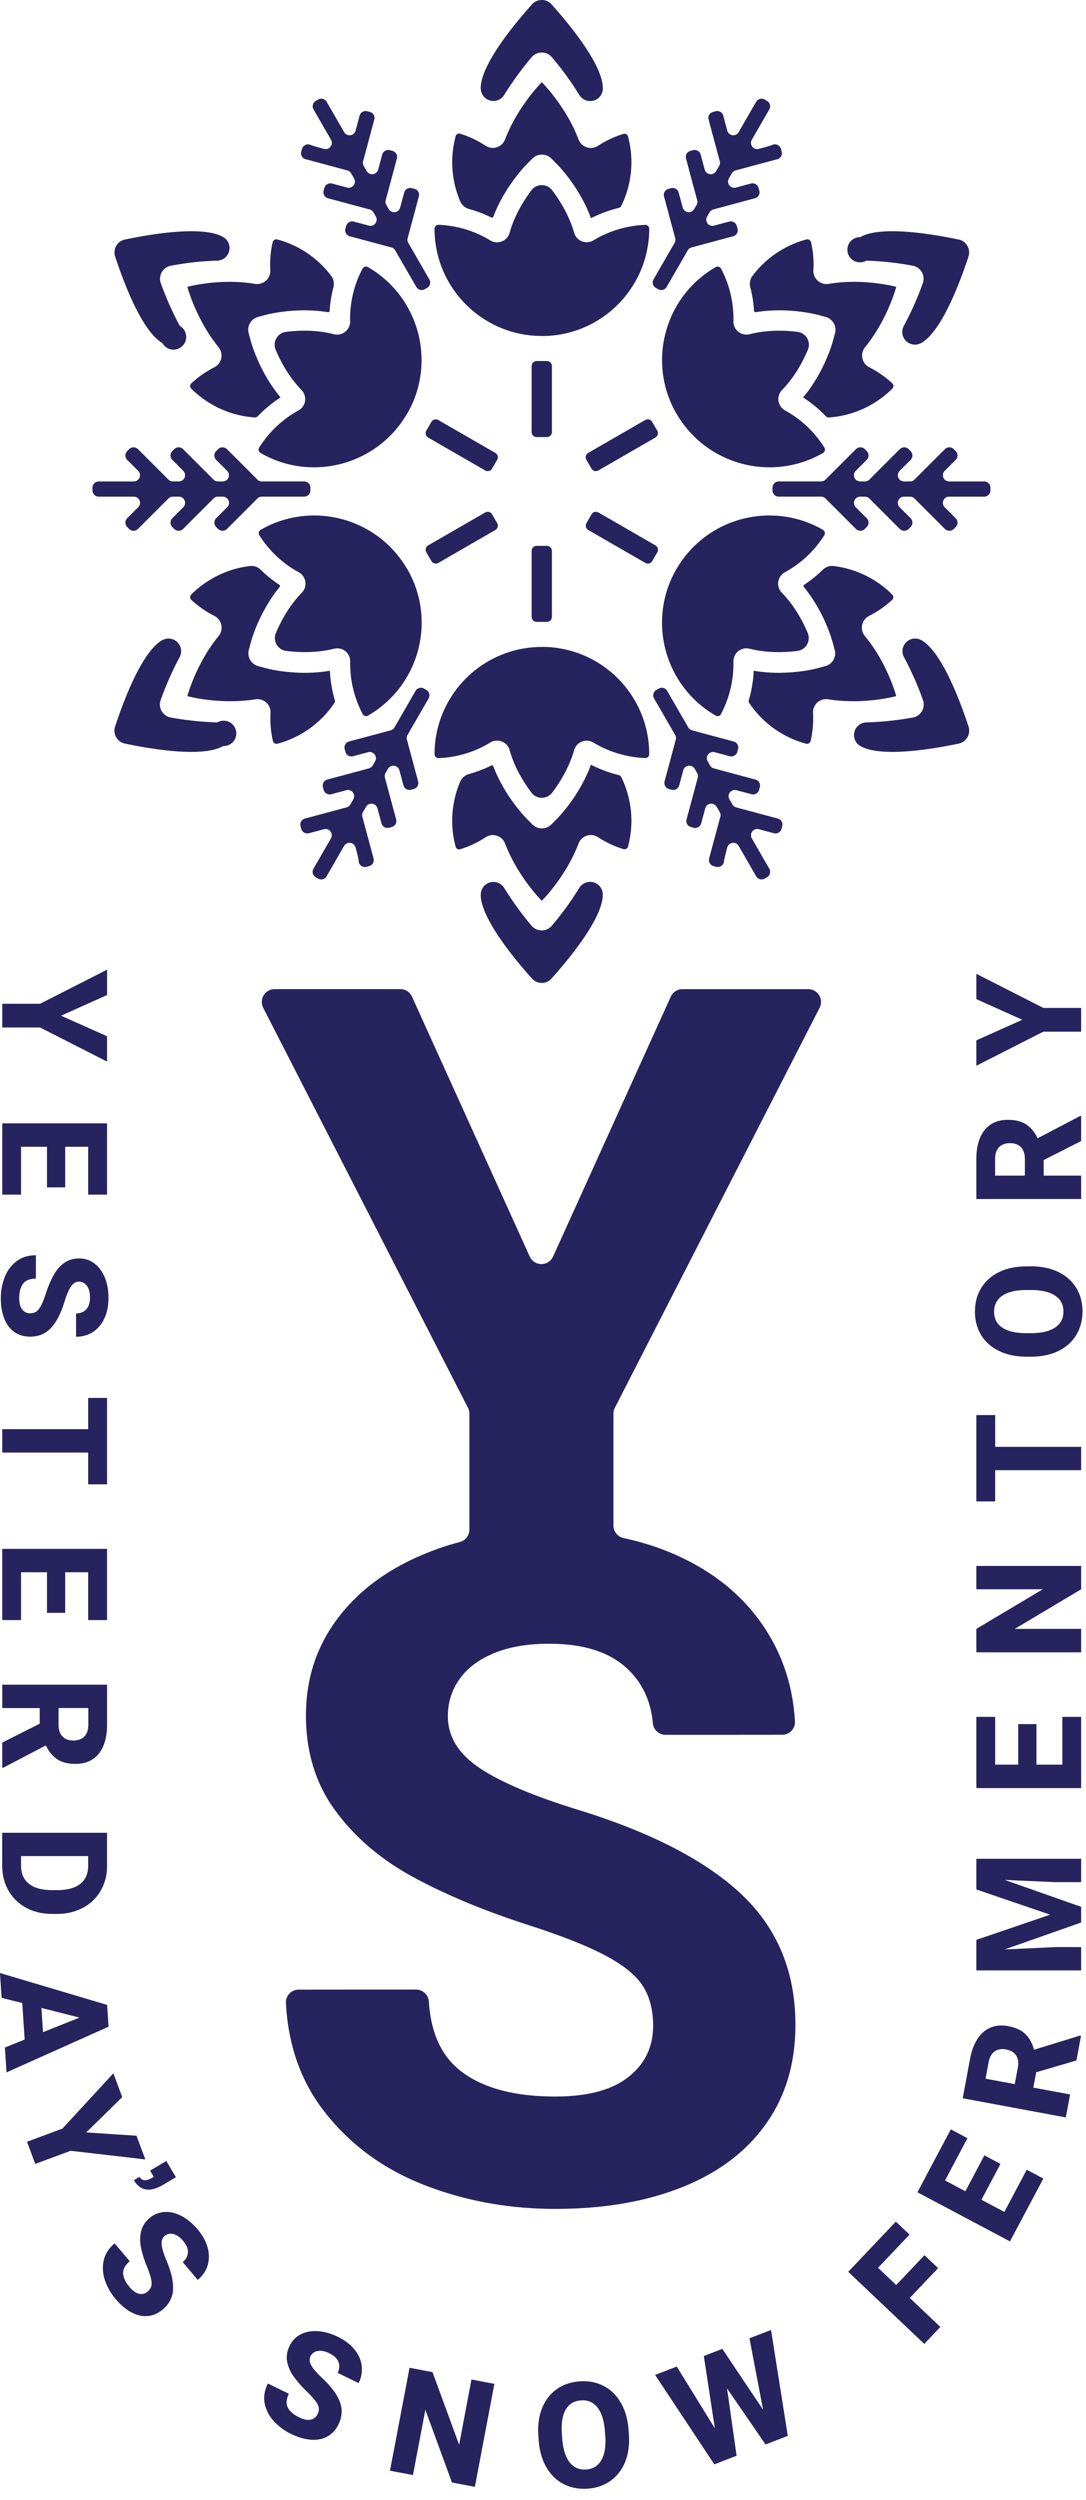<svg width="96" height="221" viewBox="0 0 96 221" fill="none" xmlns="http://www.w3.org/2000/svg"><path fill-rule="evenodd" clip-rule="evenodd" d="M44.566 8.4c-.26.426-.776.621-1.256.485a1.116 1.116 0 0 1-.81-1.072c-.007 0-.007 0-.007-.006 0-2.091 2.985-5.692 4.514-7.398A1.17 1.17 0 0 1 47.895 0c.338 0 .663.148.883.409 1.528 1.712 4.513 5.307 4.513 7.398v.006c0 .503-.331.942-.817 1.078a1.129 1.129 0 0 1-1.262-.492 26.57 26.57 0 0 0-2.452-3.37 1.158 1.158 0 0 0-.87-.385c-.333 0-.646.142-.871.385a28.785 28.785 0 0 0-2.453 3.37zm3.33-1.132c.088.089 2.12 2.132 3.24 5.04a1.158 1.158 0 0 0 1.735.575 8.813 8.813 0 0 1 2.239-1.048.33.33 0 0 1 .248.023c.077.042.13.113.154.19v.006a8.776 8.776 0 0 1-.592 6.148.32.32 0 0 1-.231.178c-.006 0-.006 0-.012.006-.48.118-.947.266-1.41.444-.195.077-.39.16-.586.249l-.23.106-.03.012-.06.03c-.012.006-.017.006-.03.012a.704.704 0 0 1-.094.047c-.053-.148-.113-.29-.166-.432-.38-.918-.87-1.795-1.433-2.613-.231-.337-.48-.663-.735-.977-.207-.249-.42-.497-.645-.728-.024-.03-.03-.03-.054-.054l-.012-.012-.462-.462a1.176 1.176 0 0 0-1.658 0c-.231.237-.433.433-.462.462l-.006.006a11.17 11.17 0 0 0-.61.676 15.29 15.29 0 0 0-.711.924 14.98 14.98 0 0 0-.604.912 13.41 13.41 0 0 0-1.072 2.168.116.116 0 0 1-.077.07.134.134 0 0 1-.107-.005 11.23 11.23 0 0 0-1.972-.752 1.197 1.197 0 0 1-.764-.652 8.83 8.83 0 0 1-.41-5.77v-.005a.34.34 0 0 1 .155-.196.33.33 0 0 1 .249-.023c.811.248 1.557.61 2.239 1.054a1.158 1.158 0 0 0 1.735-.575c1.126-2.914 3.163-4.963 3.24-5.034zm.011 22.42l-.012.011-.012-.012v.012c-5.23-.006-9.471-4.253-9.471-9.483v-.006a.344.344 0 0 1 .355-.338 9.476 9.476 0 0 1 4.555 1.369c.314.201.705.237 1.049.094.343-.136.604-.432.687-.793.444-1.564 1.285-2.879 1.93-3.738.22-.278.552-.438.907-.438s.687.16.906.438c.652.859 1.487 2.174 1.943 3.738.089.355.344.651.687.787a1.16 1.16 0 0 0 1.043-.094 9.573 9.573 0 0 1 4.56-1.357.338.338 0 0 1 .25.095.34.34 0 0 1 .106.243v.012c-.006 5.23-4.247 9.471-9.471 9.477l-.012-.018zm.432 2.226a.45.45 0 0 1 .45.45v5.823a.45.45 0 0 1-.45.45h-.894a.45.45 0 0 1-.45-.45v-5.823a.45.45 0 0 1 .45-.45h.894zm-3.773 46.575a1.114 1.114 0 0 0-1.256-.486c-.48.136-.81.574-.81 1.072-.007 0-.007.006-.007.006 0 2.09 2.985 5.692 4.514 7.398a1.155 1.155 0 0 0 1.765 0c1.528-1.712 4.513-5.307 4.513-7.398v-.006c0-.504-.331-.942-.817-1.078a1.128 1.128 0 0 0-1.262.492 27.016 27.016 0 0 1-2.452 3.37c-.22.249-.539.385-.87.385-.332 0-.646-.142-.871-.385a29.038 29.038 0 0 1-2.447-3.37zm3.33 1.137c0-.006 0-.006 0 0 .088-.09 2.12-2.133 3.24-5.04a1.158 1.158 0 0 1 1.735-.575c.68.438 1.427.8 2.239 1.048a.33.33 0 0 0 .248-.024.324.324 0 0 0 .154-.19v-.005a8.776 8.776 0 0 0-.592-6.148.336.336 0 0 0-.231-.178c-.006 0-.006 0-.012-.006a11.053 11.053 0 0 1-1.996-.699l-.23-.107-.03-.011-.06-.03c-.012-.006-.017-.012-.03-.012a.716.716 0 0 0-.094-.047c-.053.148-.113.29-.166.432-.38.918-.87 1.795-1.433 2.612a14.852 14.852 0 0 1-1.38 1.712c-.024.03-.03.03-.054.053l-.012.012-.462.462a1.176 1.176 0 0 1-1.658 0l-.462-.462-.006-.006a10.952 10.952 0 0 1-.61-.675 15.11 15.11 0 0 1-.711-.924 15.159 15.159 0 0 1-.604-.912 13.657 13.657 0 0 1-1.072-2.168.115.115 0 0 0-.077-.071.134.134 0 0 0-.107.006 11.232 11.232 0 0 1-1.972.752 1.18 1.18 0 0 0-.764.651 8.83 8.83 0 0 0-.41 5.77v.006a.34.34 0 0 0 .155.195.327.327 0 0 0 .249.024 8.831 8.831 0 0 0 2.239-1.055 1.158 1.158 0 0 1 1.735.575c1.126 2.914 3.163 4.958 3.24 5.035zm.011-22.426l-.012-.011-.012.011v-.011c-5.23.006-9.471 4.252-9.471 9.483v.006a.344.344 0 0 0 .355.338 9.411 9.411 0 0 0 4.555-1.369 1.136 1.136 0 0 1 1.049-.095c.343.136.604.433.687.794.444 1.564 1.285 2.879 1.93 3.737.22.279.552.439.907.439s.687-.16.906-.439c.652-.858 1.487-2.173 1.943-3.737.089-.356.344-.652.687-.788a1.16 1.16 0 0 1 1.043.095 9.57 9.57 0 0 0 4.56 1.356.338.338 0 0 0 .25-.094.34.34 0 0 0 .106-.243v-.012c-.006-5.23-4.247-9.471-9.471-9.477l-.012.017zm.432-2.227a.45.45 0 0 0 .45-.45v-5.822a.45.45 0 0 0-.45-.45h-.894a.45.45 0 0 0-.45.45v5.822c0 .249.201.45.45.45h.894zm28.242-31.932a1.115 1.115 0 1 1-.527-2.079v-.006c1.813-1.042 6.42-.26 8.666.214.337.059.628.266.793.562.172.296.202.652.09.972-.717 2.18-2.34 6.563-4.153 7.611h-.006a1.124 1.124 0 0 1-1.552-1.505 27.03 27.03 0 0 0 1.694-3.808 1.18 1.18 0 0 0-.1-.948 1.16 1.16 0 0 0-.77-.557c-.96-.19-2.417-.402-4.135-.456zm2.648 2.316c-.036.125-.788 2.897-2.748 5.325a1.163 1.163 0 0 0 .373 1.789 8.986 8.986 0 0 1 2.025 1.416.303.303 0 0 1 .101.225c0 .083-.03.172-.089.23a8.78 8.78 0 0 1-5.62 2.56.346.346 0 0 1-.273-.113l-.006-.006a11.551 11.551 0 0 0-1.6-1.38c-.07-.047-.136-.095-.207-.142l-.023-.018-.054-.035c-.006-.006-.018-.012-.023-.018-.03-.018-.06-.042-.09-.06.101-.118.196-.242.29-.36a13.991 13.991 0 0 0 1.547-2.548c.172-.367.332-.746.48-1.125.112-.302.219-.61.308-.924.011-.036.011-.042.017-.071 0-.006 0-.006.006-.012.006-.03.083-.308.172-.634a1.181 1.181 0 0 0-.83-1.44c-.319-.082-.591-.16-.627-.171h-.006a11.58 11.58 0 0 0-.888-.19 15.379 15.379 0 0 0-2.251-.219c-.806-.017-1.617.03-2.411.16a.128.128 0 0 1-.1-.03.124.124 0 0 1-.048-.094 11.355 11.355 0 0 0-.077-.788 10.45 10.45 0 0 0-.255-1.291 1.181 1.181 0 0 1 .184-.99 8.818 8.818 0 0 1 4.792-3.24h.006a.318.318 0 0 1 .242.042.363.363 0 0 1 .149.202c.19.823.254 1.652.207 2.464a1.16 1.16 0 0 0 1.362 1.22c3.069-.51 5.858.237 5.965.266 0 0 0-.006 0 0zM59.813 36.576c-.012 0-.018-.006-.018-.006s0-.006.006-.018l-.012.006c-2.606-4.531-1.054-10.33 3.477-12.948h.006a.338.338 0 0 1 .26-.03.36.36 0 0 1 .208.166 9.499 9.499 0 0 1 1.095 4.626c-.017.373.149.729.439.96.29.23.675.302 1.036.201 1.576-.397 3.134-.332 4.206-.195a1.146 1.146 0 0 1 .906 1.564c-.42.995-1.137 2.375-2.263 3.547a1.158 1.158 0 0 0-.343.99c.053.367.278.68.604.852a9.54 9.54 0 0 1 3.453 3.27.336.336 0 0 1 .042.26.354.354 0 0 1-.154.214l-.006.006c-4.531 2.612-10.324 1.06-12.948-3.465h.006zM58.1 38.068a.447.447 0 0 1-.166.61l-5.04 2.909a.447.447 0 0 1-.61-.166l-.45-.776a.447.447 0 0 1 .165-.61l5.04-2.908a.447.447 0 0 1 .61.166l.45.776zM15.88 58.089a1.106 1.106 0 0 0-.207-1.327 1.11 1.11 0 0 0-1.333-.166l-.006-.006c-1.812 1.043-3.435 5.432-4.152 7.612a1.166 1.166 0 0 0 .883 1.534c2.245.474 6.853 1.255 8.665.213h.006a1.12 1.12 0 1 0-.527-2.09 27.324 27.324 0 0 1-4.146-.44 1.179 1.179 0 0 1-.77-.556 1.177 1.177 0 0 1-.101-.948c.332-.941.877-2.316 1.688-3.826zm.681 3.447c.006 0 .006 0 0 0 .125.036 2.903.77 5.989.285.35-.066.71.041.977.272.267.237.409.586.385.942a8.961 8.961 0 0 0 .213 2.464.316.316 0 0 0 .148.201c.071.048.16.06.243.042h.006a8.767 8.767 0 0 0 5.029-3.59.334.334 0 0 0 .041-.29c0-.006 0-.006-.006-.012a10.954 10.954 0 0 1-.39-2.073c-.006-.083-.012-.172-.024-.255v-.03l-.006-.064v-.03c0-.036-.006-.071-.006-.107l-.462.071c-.99.13-1.99.143-2.98.06a13.767 13.767 0 0 1-2.174-.344c-.035-.006-.04-.012-.07-.018-.006 0-.006 0-.012-.006-.03-.006-.308-.083-.634-.171a1.17 1.17 0 0 1-.83-1.44c.084-.32.16-.592.167-.627v-.007c.083-.29.177-.58.278-.864a15.048 15.048 0 0 1 .936-2.055 13.05 13.05 0 0 1 1.345-2.009c.023-.03.03-.065.023-.1a.127.127 0 0 0-.06-.09 10.759 10.759 0 0 1-1.64-1.326 1.17 1.17 0 0 0-.948-.332 8.836 8.836 0 0 0-5.2 2.53v.005a.322.322 0 0 0 .012.457 8.89 8.89 0 0 0 2.031 1.415c.32.16.551.456.622.806.071.35-.017.71-.248.989-1.973 2.41-2.725 5.195-2.755 5.301 0 0 0-.006 0 0zM35.99 50.33c.006-.012.006-.018.006-.018s-.006 0-.017-.006l.011-.006c-2.618-4.525-8.416-6.077-12.948-3.465l-.006.006a.332.332 0 0 0-.154.213.336.336 0 0 0 .042.26 9.47 9.47 0 0 0 3.459 3.258 1.151 1.151 0 0 1 .266 1.854c-1.13 1.167-1.853 2.553-2.268 3.542-.13.326-.107.7.071 1.007.178.308.486.516.835.563 1.066.136 2.63.202 4.206-.183.355-.101.734-.03 1.024.195.29.225.45.58.439.948a9.514 9.514 0 0 0 1.107 4.626.324.324 0 0 0 .208.165.332.332 0 0 0 .26-.03c.006 0 .006-.005.006-.005 4.526-2.618 6.083-8.411 3.471-12.942l-.018.018zm2.145-.735c.124.213.397.29.61.166l5.04-2.908a.447.447 0 0 0 .166-.61l-.45-.776a.447.447 0 0 0-.61-.166l-5.04 2.908a.447.447 0 0 0-.166.61l.45.776zm41.775 8.494a1.106 1.106 0 0 1 .207-1.327c.356-.35.9-.415 1.333-.166l.006-.006c1.813 1.043 3.435 5.432 4.152 7.612a1.165 1.165 0 0 1-.882 1.534c-2.245.474-6.853 1.255-8.666.213h-.006a1.119 1.119 0 0 1-.527-1.244c.124-.486.55-.83 1.054-.847a27.258 27.258 0 0 0 4.147-.438c.325-.071.604-.273.77-.557.165-.284.2-.628.1-.948a27.423 27.423 0 0 0-1.688-3.826zm-.687 3.447c-.124.036-2.902.77-5.988.285a1.172 1.172 0 0 0-.978.272 1.16 1.16 0 0 0-.385.942 8.965 8.965 0 0 1-.213 2.464.328.328 0 0 1-.142.201.318.318 0 0 1-.243.042h-.006a8.767 8.767 0 0 1-5.029-3.59.334.334 0 0 1-.041-.29c0-.006 0-.006.006-.012a10.954 10.954 0 0 0 .39-2.073l.019-.255v-.03l.005-.064v-.03c0-.036.006-.071.006-.107l.462.071c.99.13 1.99.143 2.98.06a13.767 13.767 0 0 0 2.174-.344c.035-.006.041-.012.07-.018.007 0 .007 0 .012-.006.03-.006.308-.083.634-.171a1.17 1.17 0 0 0 .83-1.44 19.08 19.08 0 0 0-.172-.627v-.007a14.7 14.7 0 0 0-.279-.864 15.818 15.818 0 0 0-.444-1.078 12.59 12.59 0 0 0-.492-.978 13.498 13.498 0 0 0-1.344-2.008.124.124 0 0 1-.024-.1.127.127 0 0 1 .06-.09c.219-.147.432-.301.645-.461.35-.267.681-.557.995-.865a1.17 1.17 0 0 1 .948-.332 8.836 8.836 0 0 1 5.2 2.53v.005a.322.322 0 0 1-.011.457 9.018 9.018 0 0 1-2.032 1.415 1.165 1.165 0 0 0-.373 1.795c1.984 2.41 2.736 5.195 2.76 5.301.006 0 .006-.006 0 0zM59.801 50.33a.047.047 0 0 1-.006-.018s.006 0 .018-.006L59.8 50.3c2.618-4.525 8.417-6.077 12.948-3.465l.006.006a.332.332 0 0 1 .154.213.363.363 0 0 1-.042.26 9.47 9.47 0 0 1-3.459 3.258 1.151 1.151 0 0 0-.266 1.854c1.131 1.167 1.854 2.553 2.268 3.542.13.326.107.7-.07 1.007a1.142 1.142 0 0 1-.836.563c-1.066.136-2.63.202-4.206-.183a1.152 1.152 0 0 0-1.024.195c-.29.225-.45.58-.439.948a9.573 9.573 0 0 1-1.101 4.626.324.324 0 0 1-.208.165.332.332 0 0 1-.26-.03l-.006-.005c-4.525-2.618-6.083-8.411-3.471-12.942l.012.018zm-2.144-.735a.447.447 0 0 1-.61.166l-5.041-2.908a.447.447 0 0 1-.166-.61l.45-.776a.447.447 0 0 1 .61-.166l5.04 2.908a.447.447 0 0 1 .167.61l-.45.776zM19.209 23.041a1.118 1.118 0 0 0 1.048-.84 1.107 1.107 0 0 0-.52-1.239v-.006c-1.813-1.042-6.422-.26-8.666.214a1.132 1.132 0 0 0-.794.562 1.165 1.165 0 0 0-.09.972c.718 2.18 2.34 6.563 4.153 7.611h.006a1.124 1.124 0 1 0 1.552-1.505 27.015 27.015 0 0 1-1.694-3.808c-.1-.314-.065-.658.1-.948a1.16 1.16 0 0 1 .77-.557 25.87 25.87 0 0 1 4.135-.456zm-2.648 2.316c.036.125.788 2.897 2.749 5.325a1.162 1.162 0 0 1-.373 1.789 8.986 8.986 0 0 0-2.026 1.416.306.306 0 0 0-.1.225c0 .083.029.172.088.23a8.766 8.766 0 0 0 5.621 2.56c.1.005.201-.036.273-.113l.005-.006a11.551 11.551 0 0 1 1.6-1.38c.07-.047.142-.095.207-.142l.03-.018.053-.035c.006-.006.018-.012.024-.018.03-.018.059-.042.088-.06-.1-.118-.195-.242-.29-.36a13.986 13.986 0 0 1-1.546-2.548 18.882 18.882 0 0 1-.48-1.125 12.35 12.35 0 0 1-.308-.924c-.011-.036-.011-.042-.017-.071 0-.006 0-.006-.006-.012-.006-.03-.083-.308-.172-.634a1.176 1.176 0 0 1 .83-1.44c.32-.082.592-.16.627-.171h.006c.296-.077.592-.136.889-.19a15.388 15.388 0 0 1 2.25-.219c.806-.017 1.617.03 2.411.16a.128.128 0 0 0 .1-.03.124.124 0 0 0 .048-.094c.018-.267.042-.527.077-.788.06-.438.142-.87.255-1.291a1.182 1.182 0 0 0-.184-.99 8.818 8.818 0 0 0-4.792-3.24h-.006a.318.318 0 0 0-.242.042.363.363 0 0 0-.148.202 8.714 8.714 0 0 0-.208 2.464 1.16 1.16 0 0 1-.385.941 1.176 1.176 0 0 1-.977.279c-3.074-.51-5.864.237-5.97.266 0 0 0-.006 0 0zm19.417 11.219c.011 0 .017-.006.017-.006s0-.006-.006-.018l.012.006c2.607-4.531 1.055-10.33-3.477-12.948h-.006a.35.35 0 0 0-.266-.03.36.36 0 0 0-.207.166 9.499 9.499 0 0 0-1.096 4.626c.017.373-.148.729-.439.96a1.16 1.16 0 0 1-1.036.201c-1.576-.397-3.134-.332-4.206-.195a1.146 1.146 0 0 0-.906 1.564c.415.995 1.137 2.375 2.263 3.547.266.255.39.622.343.99a1.149 1.149 0 0 1-.604.852 9.539 9.539 0 0 0-3.453 3.27.336.336 0 0 0-.042.26.354.354 0 0 0 .154.214l.006.006c4.532 2.612 10.325 1.06 12.949-3.465zm1.706 1.492a.447.447 0 0 0 .165.61l5.041 2.909a.447.447 0 0 0 .61-.166l.45-.776a.447.447 0 0 0-.166-.61l-5.04-2.908a.447.447 0 0 0-.61.166l-.45.776zm-9.045-24.907a.549.549 0 0 0 .58-.195.547.547 0 0 0 .042-.61c-.504-.877-1.18-2.044-1.546-2.683a.551.551 0 0 1 .201-.753c.071-.041.142-.083.207-.124a.553.553 0 0 1 .753.201c.373.64 1.042 1.807 1.546 2.684.112.19.325.302.55.272a.56.56 0 0 0 .462-.403c.125-.462.255-.96.356-1.327a.555.555 0 0 1 .675-.39c.077.023.16.041.237.065.142.035.26.13.332.254a.536.536 0 0 1 .053.415c-.26.977-.806 3.015-.99 3.684a.56.56 0 0 0 .054.415c.071.118.16.284.267.456a.547.547 0 0 0 .55.272.56.56 0 0 0 .463-.402c.124-.462.254-.96.355-1.327a.555.555 0 0 1 .675-.391c.077.018.16.041.237.065a.548.548 0 0 1 .385.675c-.26.978-.805 3.015-.989 3.685a.56.56 0 0 0 .053.414c.06.1.13.225.214.367a.548.548 0 0 0 .55.273.56.56 0 0 0 .462-.403c.125-.462.255-.96.356-1.327a.55.55 0 0 1 .675-.39c.077.017.16.04.237.065.142.035.26.13.332.254a.536.536 0 0 1 .053.415c-.26.977-.806 3.015-.99 3.684a.56.56 0 0 0 .054.415c.344.592 1.368 2.375 1.866 3.234a.536.536 0 0 1 .053.414.534.534 0 0 1-.255.332 8.15 8.15 0 0 1-.207.119.536.536 0 0 1-.414.053.534.534 0 0 1-.332-.255 876.824 876.824 0 0 1-1.866-3.234.55.55 0 0 0-.332-.255c-.669-.177-2.707-.728-3.684-.989a.534.534 0 0 1-.332-.254.536.536 0 0 1-.053-.415c.018-.077.042-.16.065-.237a.55.55 0 0 1 .676-.39c.36.094.858.23 1.326.355a.549.549 0 0 0 .58-.196.546.546 0 0 0 .042-.61l-.213-.367a.55.55 0 0 0-.332-.255c-.669-.178-2.707-.729-3.684-.99a.547.547 0 0 1-.385-.675c.018-.076.042-.153.065-.236a.555.555 0 0 1 .675-.391c.362.095.86.23 1.327.355a.549.549 0 0 0 .622-.806c-.1-.177-.195-.337-.266-.456a.55.55 0 0 0-.332-.254c-.67-.178-2.707-.729-3.684-.99a.534.534 0 0 1-.332-.254.536.536 0 0 1-.053-.415c.023-.077.041-.16.065-.237a.555.555 0 0 1 .675-.39c.308.13.806.26 1.268.384zM64.29 74.91a.552.552 0 0 1 .463-.402.536.536 0 0 1 .544.273c.51.876 1.18 2.043 1.547 2.683.154.26.485.355.752.201a6.49 6.49 0 0 0 .207-.124.551.551 0 0 0 .201-.752c-.373-.64-1.042-1.807-1.546-2.684a.546.546 0 0 1 .042-.61.545.545 0 0 1 .58-.195c.462.124.96.255 1.327.355a.555.555 0 0 0 .675-.39c.018-.078.042-.155.066-.238a.56.56 0 0 0-.054-.414.55.55 0 0 0-.331-.255c-.978-.26-3.015-.806-3.685-.99a.533.533 0 0 1-.331-.254c-.071-.118-.16-.278-.267-.456a.546.546 0 0 1 .042-.61.545.545 0 0 1 .58-.195c.462.124.96.254 1.327.355a.555.555 0 0 0 .675-.391c.018-.077.042-.154.065-.231a.579.579 0 0 0-.053-.42.55.55 0 0 0-.332-.255 893.79 893.79 0 0 1-3.684-.99.534.534 0 0 1-.332-.254l-.213-.367a.546.546 0 0 1 .041-.61.545.545 0 0 1 .581-.196c.462.124.96.255 1.327.355a.553.553 0 0 0 .675-.39c.018-.078.041-.16.065-.237a.579.579 0 0 0-.053-.421.55.55 0 0 0-.332-.255c-.977-.26-3.015-.805-3.684-.989a.533.533 0 0 1-.332-.255 920.617 920.617 0 0 1-1.866-3.234.55.55 0 0 0-.746-.201c-.071.041-.142.083-.213.118a.56.56 0 0 0-.201.752c.497.86 1.528 2.642 1.865 3.235a.536.536 0 0 1 .054.414c-.178.676-.729 2.707-.99 3.685a.579.579 0 0 0 .054.42.55.55 0 0 0 .332.255c.077.023.16.041.236.065a.555.555 0 0 0 .676-.39c.094-.362.23-.86.355-1.328a.553.553 0 0 1 1.013-.13l.213.367a.547.547 0 0 1 .053.42c-.177.67-.728 2.708-.989 3.685a.56.56 0 0 0 .054.415.55.55 0 0 0 .331.254c.077.024.154.042.237.066a.553.553 0 0 0 .675-.392c.095-.36.231-.858.356-1.326a.553.553 0 0 1 1.013-.13c.1.177.195.337.266.456a.547.547 0 0 1 .054.42c-.178.67-.729 2.707-.99 3.684a.578.578 0 0 0 .054.42.55.55 0 0 0 .331.255c.077.024.154.042.237.066a.556.556 0 0 0 .676-.391c.047-.362.183-.86.308-1.321zm-32.861 0a.552.552 0 0 0-1.013-.13c-.504.877-1.179 2.044-1.546 2.684a.551.551 0 0 1-.753.201 6.49 6.49 0 0 1-.207-.124.551.551 0 0 1-.201-.752c.373-.64 1.042-1.807 1.546-2.684a.547.547 0 0 0-.042-.61.545.545 0 0 0-.58-.195c-.462.124-.96.255-1.327.355a.553.553 0 0 1-.675-.39c-.018-.078-.042-.155-.065-.238a.56.56 0 0 1 .053-.414.55.55 0 0 1 .332-.255c.977-.26 3.014-.806 3.684-.99a.534.534 0 0 0 .332-.254c.07-.118.16-.278.266-.456a.546.546 0 0 0-.041-.61.545.545 0 0 0-.58-.195c-.463.124-.96.254-1.328.355a.553.553 0 0 1-.675-.391 3.326 3.326 0 0 0-.065-.231.578.578 0 0 1 .053-.42.55.55 0 0 1 .332-.255c.977-.261 3.015-.806 3.684-.99a.534.534 0 0 0 .332-.254c.06-.1.13-.225.213-.367a.547.547 0 0 0-.041-.61.545.545 0 0 0-.58-.196c-.463.124-.96.255-1.328.355a.553.553 0 0 1-.675-.39 3.541 3.541 0 0 0-.065-.237.58.58 0 0 1 .053-.421.55.55 0 0 1 .332-.255c.977-.26 3.015-.805 3.684-.989a.534.534 0 0 0 .332-.255c.344-.592 1.368-2.375 1.866-3.234a.55.55 0 0 1 .746-.201c.071.041.142.083.207.118a.56.56 0 0 1 .201.752c-.497.86-1.527 2.642-1.865 3.235a.536.536 0 0 0-.053.414c.177.676.728 2.707.989 3.685a.58.58 0 0 1-.053.42.55.55 0 0 1-.332.255c-.077.023-.16.041-.237.065a.553.553 0 0 1-.675-.39c-.095-.362-.231-.86-.356-1.328a.552.552 0 0 0-1.013-.13l-.213.367a.547.547 0 0 0-.053.42c.178.67.728 2.708.99 3.685a.56.56 0 0 1-.054.415.55.55 0 0 1-.332.254c-.077.024-.16.042-.237.066a.553.553 0 0 1-.675-.392c-.095-.36-.231-.858-.355-1.326a.553.553 0 0 0-1.013-.13 27 27 0 0 1-.267.456.547.547 0 0 0-.053.42c.177.67.728 2.707.989 3.684a.578.578 0 0 1-.053.42.55.55 0 0 1-.332.255c-.077.024-.16.042-.237.066a.553.553 0 0 1-.675-.391c-.036-.362-.172-.86-.296-1.321zM67.08 13.161a.549.549 0 0 1-.58-.195.547.547 0 0 1-.042-.61c.504-.877 1.18-2.044 1.546-2.683a.551.551 0 0 0-.201-.753 6.417 6.417 0 0 1-.207-.124.552.552 0 0 0-.752.201c-.374.64-1.043 1.807-1.546 2.684a.553.553 0 0 1-.545.272.56.56 0 0 1-.463-.403c-.124-.462-.26-.96-.355-1.327a.555.555 0 0 0-.675-.39c-.077.023-.154.041-.237.065a.534.534 0 0 0-.332.254.536.536 0 0 0-.053.415c.26.977.806 3.015.99 3.684a.56.56 0 0 1-.054.415c-.071.118-.16.284-.267.456a.547.547 0 0 1-.55.272.56.56 0 0 1-.463-.402c-.124-.462-.26-.96-.355-1.327a.555.555 0 0 0-.675-.391 3.48 3.48 0 0 0-.237.065.547.547 0 0 0-.385.675c.26.978.805 3.015.989 3.685a.56.56 0 0 1-.053.414c-.06.1-.13.225-.214.367a.548.548 0 0 1-.55.273.56.56 0 0 1-.462-.403c-.125-.462-.261-.96-.356-1.327a.55.55 0 0 0-.675-.39 3.54 3.54 0 0 0-.237.065.535.535 0 0 0-.332.254.537.537 0 0 0-.053.415c.26.977.806 3.015.99 3.684a.56.56 0 0 1-.054.415c-.344.592-1.374 2.375-1.866 3.234a.536.536 0 0 0-.053.414c.035.143.13.261.255.332.07.042.142.083.213.119a.536.536 0 0 0 .414.053.533.533 0 0 0 .332-.255c.498-.859 1.528-2.642 1.866-3.234a.55.55 0 0 1 .331-.255c.67-.177 2.707-.728 3.685-.989a.535.535 0 0 0 .332-.254.536.536 0 0 0 .053-.415 3.539 3.539 0 0 0-.065-.237.55.55 0 0 0-.676-.39c-.36.094-.859.23-1.326.355a.549.549 0 0 1-.622-.806l.213-.367a.55.55 0 0 1 .332-.255c.669-.178 2.707-.729 3.684-.99a.547.547 0 0 0 .385-.675c-.018-.076-.042-.153-.065-.236a.555.555 0 0 0-.676-.391c-.36.095-.858.23-1.326.355a.549.549 0 0 1-.58-.195.546.546 0 0 1-.042-.61c.1-.178.195-.338.266-.457a.55.55 0 0 1 .332-.254c.67-.178 2.707-.729 3.684-.99a.535.535 0 0 0 .332-.254.536.536 0 0 0 .053-.415 3.539 3.539 0 0 0-.065-.237.555.555 0 0 0-.675-.39c-.32.13-.818.26-1.28.384zM12.214 44.839a.539.539 0 0 0 .118-.599.542.542 0 0 0-.51-.337H8.726a.554.554 0 0 1-.551-.551v-.243c0-.302.249-.55.55-.55h3.099a.56.56 0 0 0 .51-.338.556.556 0 0 0-.12-.599l-.97-.971a.55.55 0 0 1 0-.776l.171-.172c.1-.106.243-.16.39-.16.149 0 .285.06.392.16.717.711 2.203 2.204 2.695 2.695.1.107.243.16.39.16h.528a.56.56 0 0 0 .51-.337.556.556 0 0 0-.119-.599l-.971-.971a.55.55 0 0 1 0-.776l.171-.172a.535.535 0 0 1 .391-.16c.148 0 .285.06.391.16.717.711 2.204 2.204 2.695 2.695.101.107.243.16.391.16h.42a.558.558 0 0 0 .51-.337.556.556 0 0 0-.118-.599l-.972-.971a.55.55 0 0 1 0-.776l.172-.172c.1-.106.243-.16.391-.16.148 0 .284.06.39.16.718.711 2.204 2.204 2.696 2.695.1.107.243.16.39.16h3.738c.148 0 .285.06.391.16.101.107.16.243.16.391v.243a.547.547 0 0 1-.55.55h-3.738a.566.566 0 0 0-.391.16l-2.695 2.696a.556.556 0 0 1-.782 0l-.172-.172a.55.55 0 0 1 0-.776l.972-.971a.539.539 0 0 0 .118-.599.542.542 0 0 0-.51-.337h-.42a.566.566 0 0 0-.39.16l-2.696 2.695a.556.556 0 0 1-.782 0l-.171-.172a.55.55 0 0 1 0-.776l.971-.971a.539.539 0 0 0 .118-.599.542.542 0 0 0-.509-.337h-.527a.567.567 0 0 0-.391.16l-2.695 2.695a.556.556 0 0 1-.782 0l-.172-.172a.55.55 0 0 1 0-.776l.972-.971zm71.297 0a.539.539 0 0 1-.118-.599.542.542 0 0 1 .51-.337H87a.554.554 0 0 0 .551-.551v-.243a.554.554 0 0 0-.55-.55h-3.099a.558.558 0 0 1-.51-.338.545.545 0 0 1 .12-.599l.97-.971a.55.55 0 0 0 0-.776c-.058-.06-.112-.112-.171-.172a.532.532 0 0 0-.391-.16.567.567 0 0 0-.39.16c-.718.711-2.204 2.204-2.696 2.695a.532.532 0 0 1-.39.16h-.528a.558.558 0 0 1-.51-.337.556.556 0 0 1 .119-.599l.971-.971a.55.55 0 0 0 0-.776l-.171-.172a.532.532 0 0 0-.391-.16.566.566 0 0 0-.391.16c-.717.711-2.204 2.204-2.695 2.695a.541.541 0 0 1-.391.16h-.42a.558.558 0 0 1-.51-.337.556.556 0 0 1 .118-.599l.972-.971a.55.55 0 0 0 0-.776l-.172-.172a.532.532 0 0 0-.391-.16.566.566 0 0 0-.39.16l-2.696 2.695a.532.532 0 0 1-.39.16H68.84a.567.567 0 0 0-.391.16.567.567 0 0 0-.16.391v.243a.549.549 0 0 0 .55.55h3.738a.57.57 0 0 1 .391.16l2.695 2.696c.107.1.243.16.391.16a.57.57 0 0 0 .391-.16l.172-.172a.55.55 0 0 0 0-.776l-.972-.971a.55.55 0 0 1 .391-.936h.42c.149 0 .285.06.392.16l2.695 2.695a.556.556 0 0 0 .782 0l.171-.172a.55.55 0 0 0 0-.776l-.971-.971a.55.55 0 0 1 .391-.936h.527a.57.57 0 0 1 .391.16l2.695 2.695a.556.556 0 0 0 .782 0l.172-.172a.55.55 0 0 0 0-.776 73.916 73.916 0 0 1-.972-.971zm-42.866 91.472c.498-.13.847-.581.847-1.096v-10.253a1.12 1.12 0 0 0-.124-.515c-1.422-2.778-14.613-28.544-18.102-35.362a1.131 1.131 0 0 1 1.007-1.647h11.118c.444 0 .847.261 1.03.664 1.464 3.234 7.879 17.39 10.408 22.976a1.133 1.133 0 0 0 2.061 0c2.53-5.586 8.938-19.742 10.407-22.976a1.134 1.134 0 0 1 1.03-.663h11.119a1.132 1.132 0 0 1 1.007 1.646c-3.489 6.818-16.68 32.584-18.102 35.362a1.12 1.12 0 0 0-.124.515v9.892c0 .533.373.995.9 1.107 1.754.374 3.394.919 4.928 1.629 3.258 1.511 5.782 3.631 7.57 6.368 1.588 2.422 2.47 5.159 2.648 8.203a1.124 1.124 0 0 1-1.125 1.185c-2.423.006-7.979.006-10.313.006a1.127 1.127 0 0 1-1.125-1.025c-.178-1.984-.942-3.595-2.28-4.839-1.564-1.457-3.85-2.186-6.871-2.186-1.926 0-3.56.279-4.905.841-1.35.563-2.363 1.327-3.045 2.305a5.565 5.565 0 0 0-1.018 3.263c0 1.789.924 3.305 2.766 4.549 1.842 1.244 4.703 2.464 8.57 3.667 6.546 2.002 11.409 4.507 14.601 7.51 3.193 3.003 4.786 6.859 4.786 11.557 0 3.394-.87 6.308-2.606 8.754-1.735 2.446-4.2 4.306-7.392 5.586-3.193 1.279-6.936 1.925-11.236 1.925-4.111 0-7.979-.705-11.598-2.121-3.619-1.415-6.563-3.583-8.831-6.509-2.056-2.648-3.181-5.841-3.377-9.572a1.127 1.127 0 0 1 1.126-1.179c2.422-.006 8.014-.006 10.377-.006.593 0 1.09.462 1.132 1.054.177 2.796 1.13 4.857 2.86 6.178 1.937 1.481 4.71 2.222 8.31 2.222 2.856 0 5.012-.575 6.469-1.724 1.457-1.149 2.185-2.66 2.185-4.525 0-1.387-.296-2.553-.882-3.483-.586-.936-1.67-1.831-3.246-2.684-1.575-.852-3.897-1.777-6.972-2.766-3.95-1.279-7.35-2.707-10.193-4.264-2.843-1.564-5.124-3.519-6.83-5.87-1.712-2.352-2.565-5.142-2.565-8.37 0-3.234.93-6.083 2.784-8.553 1.854-2.47 4.425-4.377 7.712-5.728a23.05 23.05 0 0 1 3.104-1.048z" fill="#27235E"/><path d="M9.465 91.603v2.239l-5.923-3.015H.202V88.73h3.34l5.923-3.015v2.245l-4.069 1.824 4.07 1.819zm-1.67 9.767H5.763v3.589h-1.61v-3.589H1.86v4.229H.2v-6.296h9.264v6.296h-1.67v-4.229zm-3.749 12.995a9.631 9.631 0 0 1 .675-1.617c.249-.45.557-.817.93-1.09.373-.278.823-.414 1.344-.414.516 0 .972.148 1.363.45.39.296.693.711.912 1.244.213.527.32 1.131.32 1.801 0 .675-.119 1.273-.356 1.788a2.788 2.788 0 0 1-1.007 1.209c-.432.284-.936.426-1.504.426v-2.061c.379 0 .675-.119.9-.361.225-.237.332-.593.332-1.055 0-.444-.095-.788-.278-1.03-.184-.237-.421-.362-.705-.362-.273 0-.504.142-.7.433-.195.29-.384.734-.568 1.338-.32 1.037-.723 1.813-1.202 2.328-.48.51-1.09.764-1.837.764-.544 0-1.006-.136-1.397-.414-.391-.279-.687-.67-.889-1.179-.201-.509-.308-1.108-.308-1.795 0-.657.113-1.273.338-1.854a3.203 3.203 0 0 1 1.036-1.41c.468-.361 1.043-.544 1.73-.544v2.067c-.527 0-.906.148-1.131.444-.231.296-.344.729-.344 1.297 0 .439.089.764.267.989a.834.834 0 0 0 .687.332c.213 0 .39-.041.533-.136.142-.089.284-.255.414-.504.143-.237.285-.604.445-1.084zm3.749 16.846v-2.808H.2v-2.067h7.594v-2.766h1.67v7.641h-1.67zm0 7.771H5.763v3.59h-1.61v-3.59H1.86v4.229H.2v-6.296h9.264v6.296h-1.67v-4.229zm-2.618 12.007v1.475c0 .456.118.799.35 1.036.23.237.55.355.959.355.415 0 .74-.118.971-.355.231-.237.35-.58.35-1.042v-1.475h-2.63v.006zm-4.88 5.265H.2v-2.215l3.311-1.67v-1.38H.202v-2.068h9.263v3.543c0 .71-.106 1.326-.32 1.848-.213.521-.533.918-.947 1.196-.42.278-.93.415-1.529.415-.669 0-1.214-.142-1.628-.421-.415-.278-.747-.687-.984-1.214l-3.76 1.966zm4.743 10.828c.9 0 1.582-.184 2.05-.551.468-.367.705-.906.705-1.611v-.847H1.86v.847c0 .699.237 1.238.705 1.605.474.373 1.16.557 2.061.557h.415zm4.425-2.162c0 .829-.19 1.564-.562 2.209a3.899 3.899 0 0 1-1.57 1.511c-.675.361-1.44.545-2.304.545h-.403c-.865 0-1.635-.178-2.304-.539a3.92 3.92 0 0 1-1.564-1.511c-.373-.645-.563-1.386-.563-2.209v-2.914H9.46v2.908h.006zm-5.662 14.719l3.222-1.291-3.364-.853.142 2.144zm-1.623.652l-.213-3.228-1.825-.462L0 174.409l9.471 2.819.09 1.392.035.534-9.021 4.039-.143-2.197 1.748-.705zm9.886 8.5l.781 2.096-6.604-.764-3.127 1.161-.729-1.96 3.127-1.161 4.508-4.893.782 2.109-3.18 3.121 4.442.291zm1.528 3.636l-.326-.55 1.433-.853.853 1.433-1.107.658c-1.173.698-2.044.568-2.612-.391l.497-.297c.22.368.592.391 1.126.077l.136-.077zm-.604 7.926a9.244 9.244 0 0 1-.528-1.677c-.1-.503-.1-.983.012-1.433.107-.45.362-.847.758-1.179a2.204 2.204 0 0 1 1.333-.533c.492-.024.99.095 1.493.362.503.266.971.657 1.41 1.172.432.516.728 1.049.882 1.6.154.55.154 1.078.006 1.575-.148.498-.438.93-.877 1.297l-1.326-1.575c.29-.243.438-.527.456-.853.017-.326-.125-.67-.42-1.019-.285-.344-.581-.545-.872-.61a.85.85 0 0 0-.77.178c-.207.177-.29.432-.254.781.035.344.177.806.426 1.387.42 1.001.616 1.854.58 2.552-.035.699-.343 1.292-.912 1.771-.414.35-.858.545-1.338.581-.48.041-.96-.071-1.44-.332-.485-.26-.947-.651-1.392-1.178a5.055 5.055 0 0 1-.935-1.635 3.273 3.273 0 0 1-.119-1.748c.125-.58.45-1.09.972-1.528l1.332 1.582c-.402.337-.598.693-.58 1.072.018.373.207.782.574 1.214.285.332.563.527.841.586a.835.835 0 0 0 .74-.189c.16-.136.273-.284.32-.444.054-.16.054-.379-.005-.658-.053-.278-.178-.651-.367-1.119zm14.126 11.041a9.839 9.839 0 0 1-1.16-1.321 3.401 3.401 0 0 1-.575-1.315c-.083-.456-.012-.918.22-1.386a2.196 2.196 0 0 1 1-1.031c.439-.219.948-.314 1.517-.272.568.041 1.155.207 1.759.503.604.296 1.09.663 1.45 1.108.362.444.581.918.646 1.439a2.685 2.685 0 0 1-.272 1.54l-1.854-.906c.166-.338.19-.664.071-.966-.118-.308-.385-.556-.8-.764-.402-.195-.746-.26-1.042-.201a.852.852 0 0 0-.634.474c-.118.243-.089.515.083.817.172.302.492.664.954 1.096.794.746 1.315 1.445 1.564 2.103.248.657.207 1.315-.119 1.99-.237.486-.569.847-.99 1.078-.42.231-.905.326-1.45.284-.545-.041-1.132-.213-1.748-.509a5.054 5.054 0 0 1-1.516-1.114 3.262 3.262 0 0 1-.817-1.552c-.119-.58-.03-1.178.272-1.794l1.86.906c-.231.474-.26.877-.095 1.214.166.338.504.628 1.019.877.39.189.729.254 1.007.195a.85.85 0 0 0 .604-.474.975.975 0 0 0 .113-.539c-.018-.165-.107-.367-.273-.598-.172-.243-.432-.527-.794-.882zm12.836 8.049l-2.352-6.421-1.095 5.764-2.032-.385 1.73-9.098 2.031.385 2.352 6.42 1.09-5.769 2.026.385-1.724 9.104-2.026-.385zm13.517-4.555c-.071-.924-.29-1.617-.658-2.079-.367-.462-.858-.669-1.463-.622-.616.048-1.066.326-1.356.841-.284.51-.391 1.232-.32 2.156l.03.397c.07.924.29 1.617.657 2.085.367.468.859.675 1.475.628.604-.047 1.054-.332 1.339-.853.29-.521.396-1.238.325-2.156l-.03-.397zm2.12.243c.071.924-.035 1.747-.314 2.458-.284.711-.71 1.274-1.279 1.688-.575.415-1.25.652-2.026.711-.782.059-1.486-.071-2.12-.391-.634-.32-1.143-.811-1.534-1.469-.391-.657-.622-1.451-.693-2.375l-.03-.385c-.071-.924.03-1.747.314-2.458.278-.711.705-1.28 1.28-1.694.574-.415 1.25-.652 2.031-.711.776-.059 1.487.071 2.115.391.633.32 1.143.812 1.534 1.475.39.663.622 1.457.693 2.381l.03.379zm12.569-9.169l1.481 9.359-1.226.479-.74.285-3.406-4.964.847 5.959-1.09.42-.877.344-5.236-7.908 1.913-.74 3.37 5.467-.977-6.397 1.635-.634 3.602 5.379-1.203-6.315 1.907-.734zm9.46-5.497l1.605 1.523 2.5-2.636 1.202 1.143-2.5 2.636 2.701 2.564-1.421 1.499-6.723-6.373 4.211-4.437 1.209 1.149-2.784 2.932zm5.923-7.724l1.795.96 1.682-3.175 1.421.758-1.682 3.169 2.026 1.072 1.978-3.731 1.47.782-2.305 4.341-.645 1.214-8.186-4.341 2.955-5.562 1.47.782-1.979 3.731zm6.16-8.511l.273-1.451c.082-.445.03-.806-.154-1.084-.184-.279-.474-.451-.877-.528-.409-.077-.746-.017-1.019.172-.272.19-.45.51-.533.96l-.272 1.451 2.582.48zm5.763-4.289l.095.018-.403 2.18-3.56 1.042-.254 1.357 3.252.604-.38 2.032-9.11-1.694.646-3.483c.13-.699.35-1.286.652-1.76.308-.473.687-.805 1.149-1.001.462-.195.99-.242 1.581-.13.658.125 1.167.361 1.523.711.355.349.604.811.746 1.374l4.063-1.25zm.107-15.631v2.067h-2.28l-4.484-.201 6.764 2.381v1.386l-6.764 2.381 4.484-.207h2.28v2.061h-9.264v-2.701l6.528-2.227-6.528-2.227v-2.713h9.264zm-7.599-8.322h2.037v-3.584h1.611v3.584h2.287v-4.223h1.664v6.296h-9.264v-6.296h1.665v4.223zm7.599-15.501l-5.864 3.5h5.864v2.074h-9.264v-2.074l5.87-3.5h-5.87v-2.062h9.264v2.062zm-7.599-15.401v2.808h7.599v2.067h-7.6v2.76h-1.664v-7.635h1.665zm2.76-11.052c-.924 0-1.635.166-2.12.497-.492.332-.735.8-.735 1.416 0 .616.243 1.09.734 1.416.486.325 1.197.485 2.127.485h.403c.923 0 1.634-.166 2.126-.497.492-.332.74-.806.74-1.422 0-.604-.249-1.072-.746-1.404-.498-.325-1.202-.491-2.126-.491h-.403zm.403-2.097c.93 0 1.735.172 2.422.503.687.338 1.214.806 1.582 1.41.367.604.55 1.291.55 2.073s-.183 1.481-.55 2.085c-.368.604-.895 1.078-1.582 1.416-.687.337-1.498.503-2.422.503h-.386c-.93 0-1.735-.166-2.428-.503-.687-.332-1.22-.806-1.587-1.404-.368-.604-.551-1.297-.551-2.079 0-.782.183-1.475.55-2.079.368-.604.9-1.078 1.588-1.416.687-.337 1.499-.503 2.428-.503h.386v-.006zm-.539-8.02v-1.475c0-.456-.119-.8-.35-1.037-.23-.237-.55-.355-.96-.355-.414 0-.74.118-.97.355-.232.237-.35.581-.35 1.043v1.475h2.63v-.006zm4.88-5.266h.095v2.215l-3.311 1.677v1.38h3.311v2.067h-9.264v-3.542c0-.711.107-1.327.32-1.848.213-.521.527-.918.948-1.197.42-.278.93-.414 1.528-.414.67 0 1.214.142 1.629.42.414.279.746.687.989 1.215l3.755-1.973zm-9.169-10.33v-2.239l5.923 3.015h3.341v2.097h-3.34l-5.924 3.015v-2.245l4.064-1.819-4.064-1.824z" fill="#27235E"/></svg>